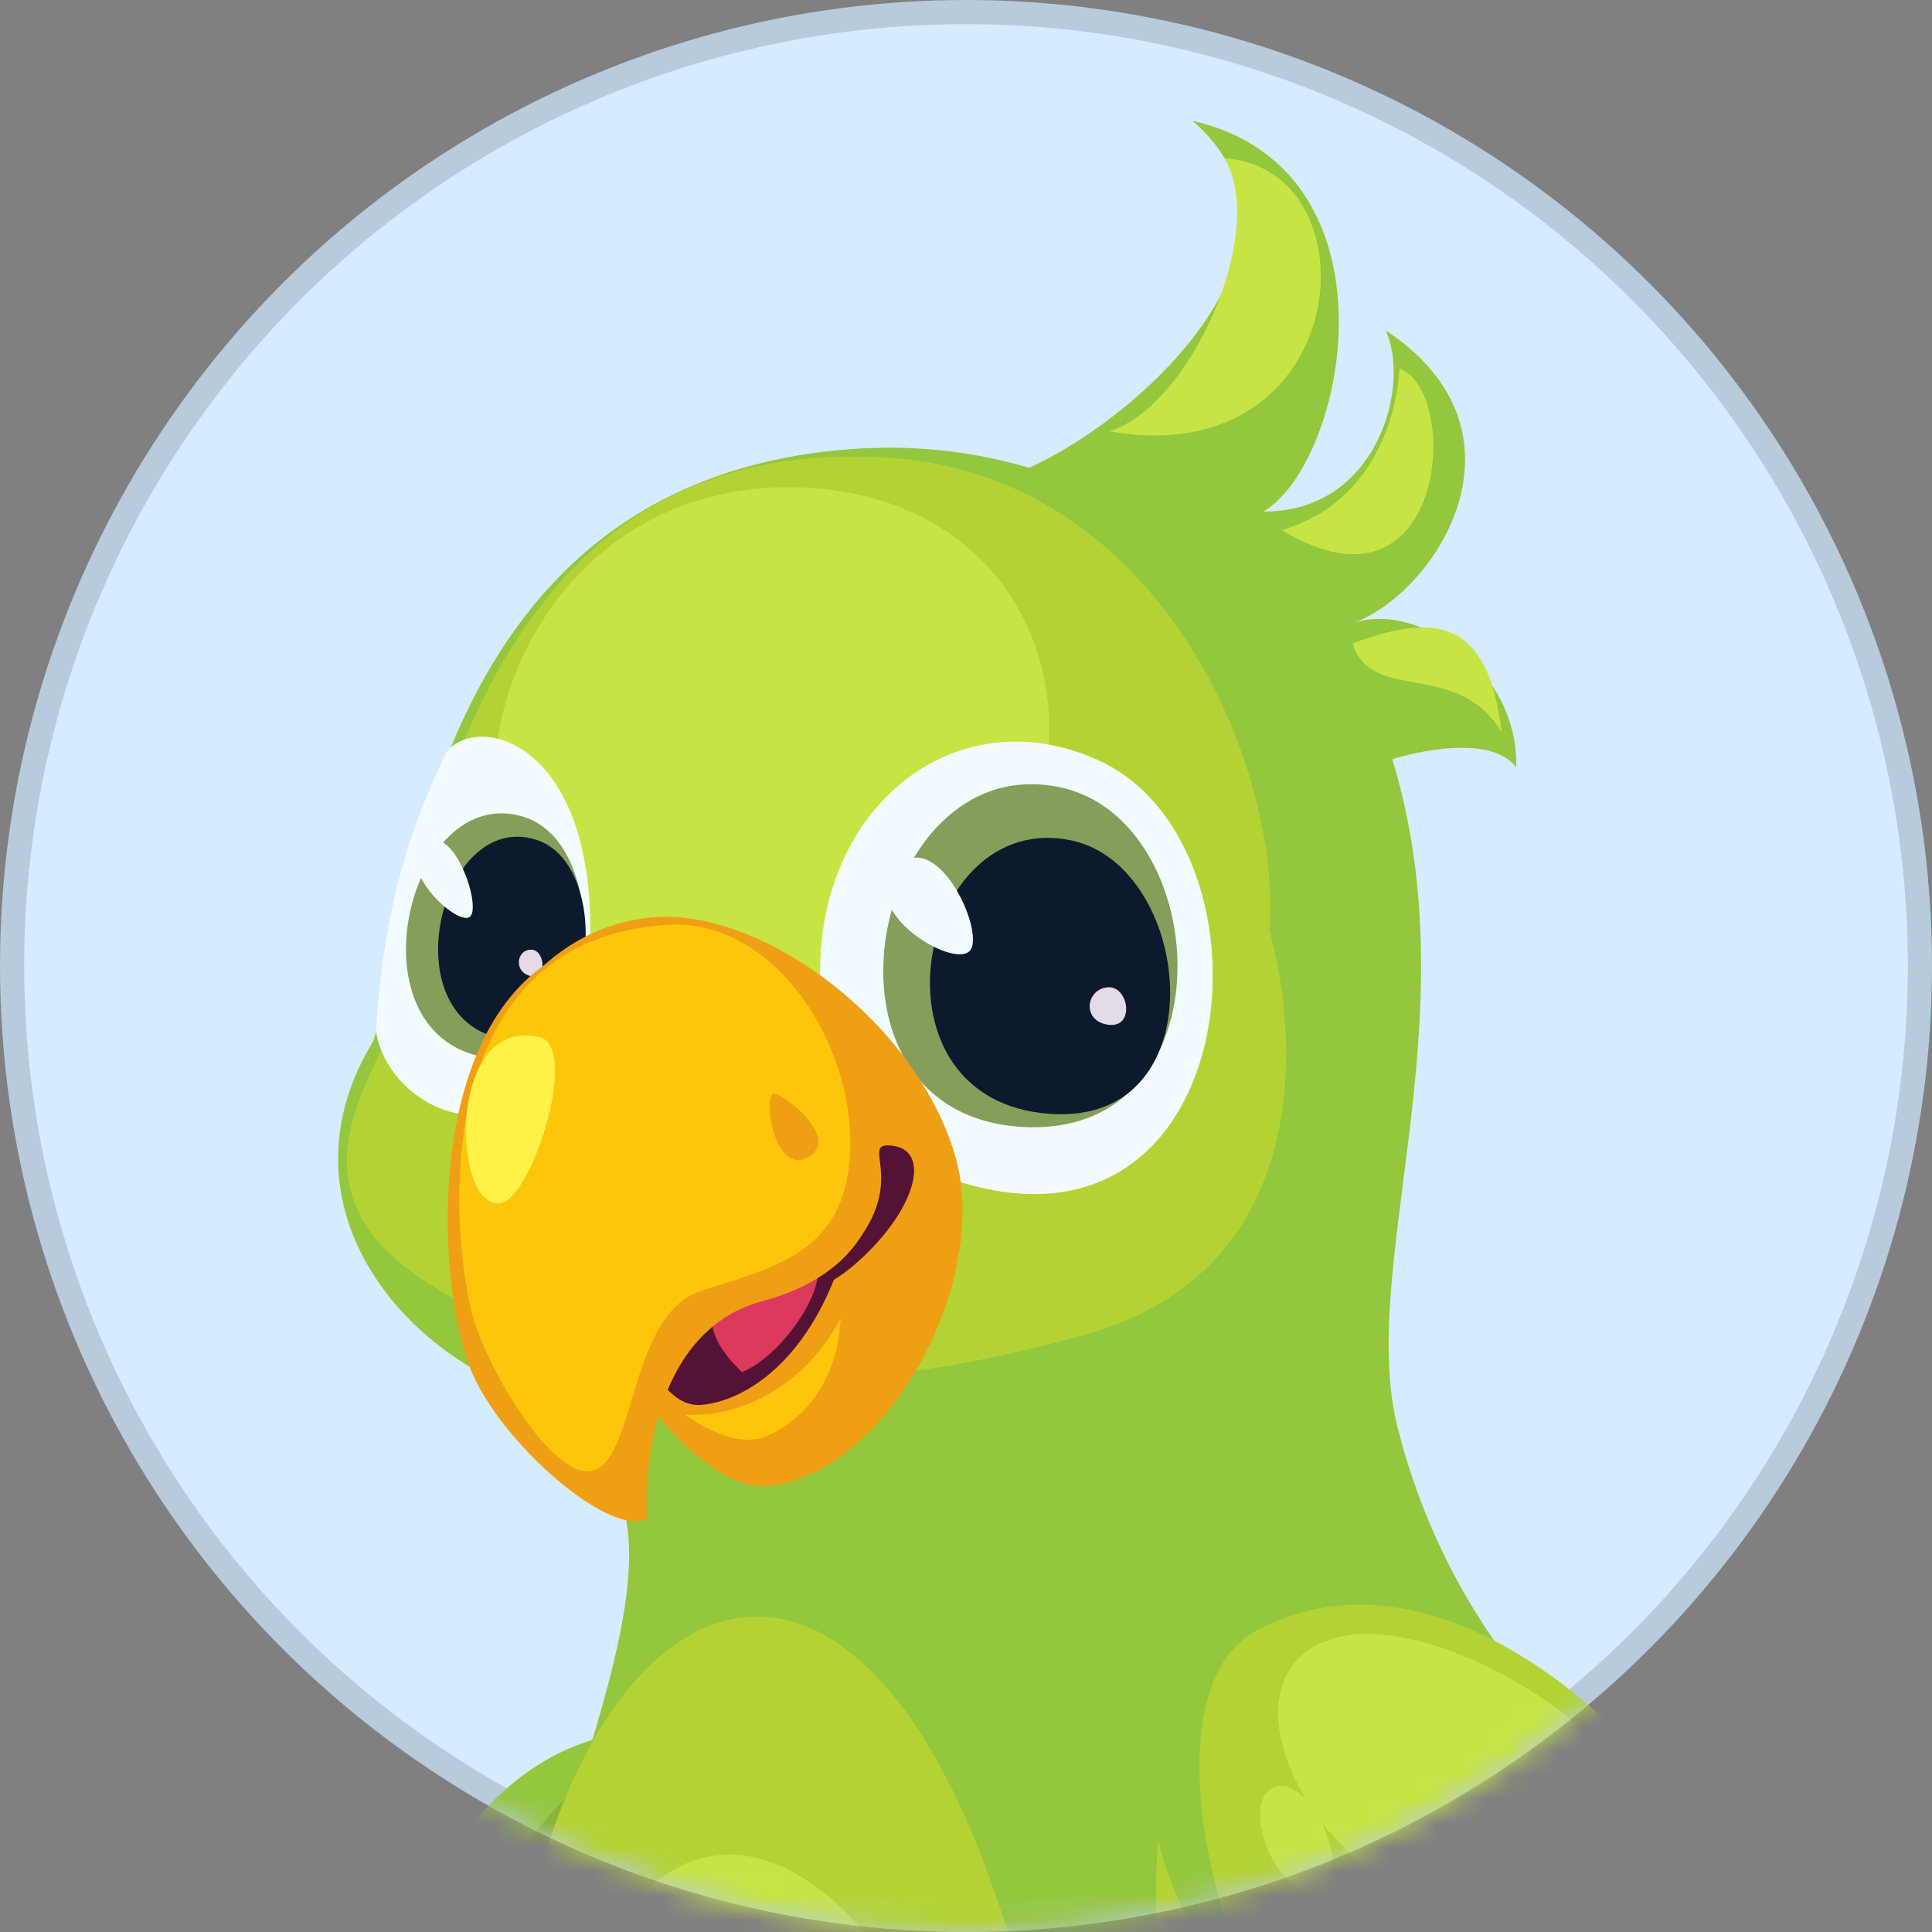 <svg width="80" height="80" viewBox="0 0 80 80" fill="none" xmlns="http://www.w3.org/2000/svg">
<rect x="0" y="0" width="80" height="80" fill="#808080" stroke="none"/>
<circle cx="40" cy="40" r="39.5" fill="#D5EBFF" stroke="#B7CBDD"/>
<mask id="mask0_233_772" style="mask-type:alpha" maskUnits="userSpaceOnUse" x="0" y="0" width="80" height="80">
<circle cx="40" cy="40" r="40" fill="#ECECEC"/>
</mask>
<g mask="url(#mask0_233_772)">
<g clip-path="url(#clip0_233_772)">
<path d="M28.283 71.733C35.646 72.62 41.577 86.001 39.499 96.922C37.742 106.163 34.261 101.826 33.283 95.954C34.345 111.136 24.666 105.652 23.212 96.717C24.666 105.652 17.682 103.676 18.332 96.452C17.79 104.009 12.502 99.491 14.683 87.5C16.74 76.184 22.084 70.984 28.283 71.733Z" fill="#93C73E"/>
<path d="M27.527 72.327C34.955 71.312 40.455 84.398 39.967 92.973C39.499 101.24 36.339 97.731 33.882 90.374C34.613 95.873 33.539 101.099 31.933 101.703C30.125 102.382 27.33 98.28 25.643 90.706C25.914 94.837 26.726 100.203 24.58 100.319C22.431 100.438 23.731 90.698 23.731 90.698C23.212 95.531 20.773 99.072 19.723 97.7C15.569 92.272 18.861 73.51 27.527 72.327Z" fill="#87B234"/>
<path d="M28.733 72.926C34 73.454 42.277 86.324 33.523 86.161C24.77 86 22.53 72.297 28.733 72.926Z" fill="#C6E545"/>
<path d="M24.341 77.473C25.825 77.458 26.107 81.767 24.445 81.746C22.777 81.728 22.856 77.485 24.341 77.473Z" fill="#C6E545"/>
<path d="M54.739 62.226C54.158 68.002 69.45 78.637 74.023 99.469C78.119 118.141 62.442 126.802 42.12 121.728C21.226 116.512 18.112 87.671 24.51 74.242" fill="#93C73E"/>
<path d="M25.284 61.379C27.568 64.484 24.102 72.735 23.294 76.353C22.086 81.767 34.12 133.691 54.828 108.728C60.657 101.7 65.529 79.444 66.596 74.074C65.866 71.524 56.553 66.322 56.79 49.399" fill="#93C73E"/>
<path d="M41.327 78.775C44.633 88.649 54.709 112.987 47.74 118.854C42 121.796 32.461 118.965 25.855 109.668C19.249 100.372 20.057 84.749 22.585 76.718C26.48 64.354 35.817 62.317 41.327 78.775Z" fill="#B3D334"/>
<path d="M22.823 86.8C22.823 86.8 19.64 104.396 31.121 114.779C37.998 120.999 44.009 119.324 45.968 115.707C49.749 108.728 41.396 91.005 38.052 83.213C32.349 73.434 25.199 74.994 22.823 86.8Z" fill="#C6E545"/>
<path d="M47.236 77.397C45.157 91.454 52.165 103.937 56.317 105.238C59.343 110.116 63.935 114.639 65.91 113.318C66.991 116.155 74.889 117.099 74.676 110.764" fill="#467E33"/>
<path d="M40.722 19.917C44.274 19.726 56.114 10.868 49.378 5C58.145 7.01 55.783 19.128 52.317 21.182C57.017 21.205 58.439 15.984 57.377 13.681C63.73 17.875 59.508 24.469 56.11 25.768C58.88 24.941 62.897 27.851 62.782 31.774C61.568 30.174 57.651 31.436 57.651 31.436C61.005 42.439 56.01 52.821 57.977 59.514C60.219 67.14 28.644 73.137 24.336 58.454" fill="#93C73E"/>
<path d="M56.872 46.193C61.481 34.347 51.219 17.152 34.852 18.627C17.87 20.157 16.931 37.784 15.469 43.092C10.604 51 18.716 58.807 26.773 58.61C37.085 58.356 52.215 58.159 56.872 46.193Z" fill="#93C73E"/>
<path d="M36.512 18.933C48.094 19.52 53.104 31.881 52.559 38.544C53.23 40.69 55.594 52.312 44.867 55.286C33.637 58.399 25.307 57.528 18.192 53.418C11.906 49.787 15.008 45.364 16.065 42.859C18.367 27.362 24.282 18.307 36.512 18.933Z" fill="#B3D334"/>
<path d="M33.208 20.188C47.202 20.74 47.315 40.695 30.636 41.575C15.224 42.387 18.297 19.602 33.208 20.188Z" fill="#C6E545"/>
<path d="M18.46 31.18C19.804 29.355 25.38 30.804 24.31 40.94C22.49 48.88 16.159 46.36 15.568 42.71C15.954 36.372 17.58 33.158 18.46 31.18Z" fill="#F2FBFF"/>
<path d="M34.004 41.311C33.377 33.663 39.461 28.681 45.543 31.51C53.61 35.265 51.432 54.775 37.5 48.045" fill="#F2FBFF"/>
<path d="M43.878 32.596C50.318 33.947 50.946 47.138 42.35 46.664C33.08 46.156 35.99 30.956 43.878 32.596Z" fill="#859E5A"/>
<path d="M44.353 34.798C49.522 35.879 50.524 46.972 43.125 46.089C35.728 45.213 38.022 33.478 44.353 34.798Z" fill="#0D192D"/>
<path d="M37.047 36C38.709 34.051 40.788 38.506 40.18 39.343C39.573 40.183 35.508 37.784 37.047 36Z" fill="#F2FBFF"/>
<path d="M45.914 40.881C46.744 40.864 47.006 42.59 45.878 42.431C44.752 42.264 44.982 40.9 45.914 40.881Z" fill="#E3DBE6"/>
<path d="M21.699 33.829C25.604 35.077 24.78 44.663 20.029 43.771C14.407 42.726 16.918 32.311 21.699 33.829Z" fill="#859E5A"/>
<path d="M22.198 34.772C25.437 35.795 24.752 43.751 20.806 43.013C16.146 42.141 18.233 33.511 22.198 34.772Z" fill="#0D192D"/>
<path d="M17.521 34.986C18.697 33.895 19.923 37.397 19.487 37.934C19.05 38.464 16.387 36.039 17.521 34.986Z" fill="#F2FBFF"/>
<path d="M22.043 39.328C22.584 39.394 22.66 40.624 21.939 40.41C21.214 40.191 21.436 39.258 22.043 39.328Z" fill="#E3DBE6"/>
<path d="M25.692 56.473C25.692 56.473 28.946 61.944 31.986 61.52C36.873 60.839 41.053 52.925 39.545 47.836C37.897 42.292 31.689 37.765 27.283 37.97C19.273 38.35 15.165 51.246 22.885 60.129C24.222 59.119 25.692 56.473 25.692 56.473Z" fill="#EF9F14"/>
<path d="M34.805 54.609C34.703 57.016 33.412 58.772 31.706 59.482C30.297 60.066 28.354 58.571 28.354 58.571C30.541 58.743 33.276 57.467 34.805 54.609Z" fill="#FDC60A"/>
<path d="M36.81 47.428C38.712 47.517 37.903 50.28 35.221 52.503C32.545 54.727 28.404 53.987 24.098 57C26.287 54.054 32.727 54.506 35.075 51.916C37.699 49.014 35.626 47.377 36.81 47.428Z" fill="#541334"/>
<path d="M34.854 52.1C33.419 56.497 30.739 58.035 29.027 58.175C27.484 58.3 26.615 55.794 26.615 55.794C28.261 54.362 34.854 52.1 34.854 52.1Z" fill="#541334"/>
<path d="M33.081 51.885C31.475 51.714 27.401 53.71 30.728 56.817C32.778 55.981 35.136 51.938 33.081 51.885Z" fill="#DB3A5D"/>
<path d="M36.042 46.473C36.991 49.148 36.276 52.619 31.55 53.885C26.824 55.149 26.646 61.588 26.805 62.856C25.393 63.785 20.661 59.752 19.454 56.611C17.951 52.712 17.632 41.871 23.732 39.309C29.832 36.749 35.154 43.974 36.042 46.473Z" fill="#EF9F14"/>
<path d="M50.699 6.552C57.081 6.984 56.04 19.648 45.938 17.86C49.247 16.856 52.534 9.602 50.699 6.552Z" fill="#C6E545"/>
<path d="M57.948 15.253C60.55 16.244 59.871 26.054 53.07 21.95C57.864 20.545 57.948 15.253 57.948 15.253Z" fill="#C6E545"/>
<path d="M56.01 26.641C59.376 25.395 61.616 25.563 62.178 30.313C60.345 27.283 56.762 29.145 56.01 26.641Z" fill="#C6E545"/>
<path d="M27.658 38.294C32.419 38.009 35.88 44.076 35.102 48.662C34.517 52.084 31.609 52.583 28.981 53.472C26.1 54.449 26.339 60.201 24.625 60.874C22.99 61.517 20.022 56.465 19.512 54.27C18.473 49.806 18.208 38.861 27.658 38.294Z" fill="#FDC60A"/>
<path d="M32.126 45.291C32.977 45.665 34.761 47.301 33.378 47.957C31.986 48.621 31.523 45.027 32.126 45.291Z" fill="#EF9F14"/>
<path d="M22.338 42.943C24.014 43.338 22.031 49.66 20.709 49.824C18.68 50.081 18.5 42.038 22.338 42.943Z" fill="#FFF148"/>
<path d="M53.145 68.03C60.361 64.997 72.579 74.944 76.394 86.043C79.622 95.434 74.159 93.276 70.185 88.406C79.113 101.769 69.598 100.84 63.584 93.405C69.362 102.263 63.18 102.793 59.988 95.832C59.953 104.321 53.217 103.165 48.702 90.371C44.66 78.92 47.07 70.582 53.145 68.03Z" fill="#93C73E"/>
<path d="M52.096 67.478C60.809 62.992 70.707 74.062 74.754 82.178C78.656 90.003 73.918 88.436 67.812 82.975C71.362 87.635 73.115 92.987 71.958 94.38C70.658 95.947 65.944 93.645 60.431 87.583C62.841 91.229 66.401 95.725 64.491 96.954C62.583 98.186 58.675 88.577 58.675 88.577C59.123 93.102 59.733 95.35 58.004 95.927C54.495 97.105 46.929 87.024 47.963 76.223C49.17 81.216 53.343 85.271 53.343 85.271C49.616 79.253 47.946 69.615 52.096 67.478Z" fill="#B3D334"/>
<path d="M55.265 67.828C60.633 66.28 73.807 75.643 65.165 78.919C56.523 82.195 48.939 69.647 55.265 67.828Z" fill="#C6E545"/>
<path d="M62.828 80.761C65.818 79.924 69.354 86.819 66.315 87.768C63.277 88.718 56.651 82.489 62.828 80.761Z" fill="#C6E545"/>
<path d="M67.174 76.089C69.151 76.356 74.266 81.443 71.549 83.096C68.834 84.746 62.703 77.352 66.714 76.126" fill="#C6E545"/>
<path d="M52.75 74.006C54.2 73.41 56.17 77.522 54.532 78.156C52.892 78.789 51.3 74.602 52.75 74.006Z" fill="#C6E545"/>
</g>
</g>
<defs>
<clipPath id="clip0_233_772">
<rect width="106" height="139.339" fill="white" transform="translate(14 5)"/>
</clipPath>
</defs>
</svg>
